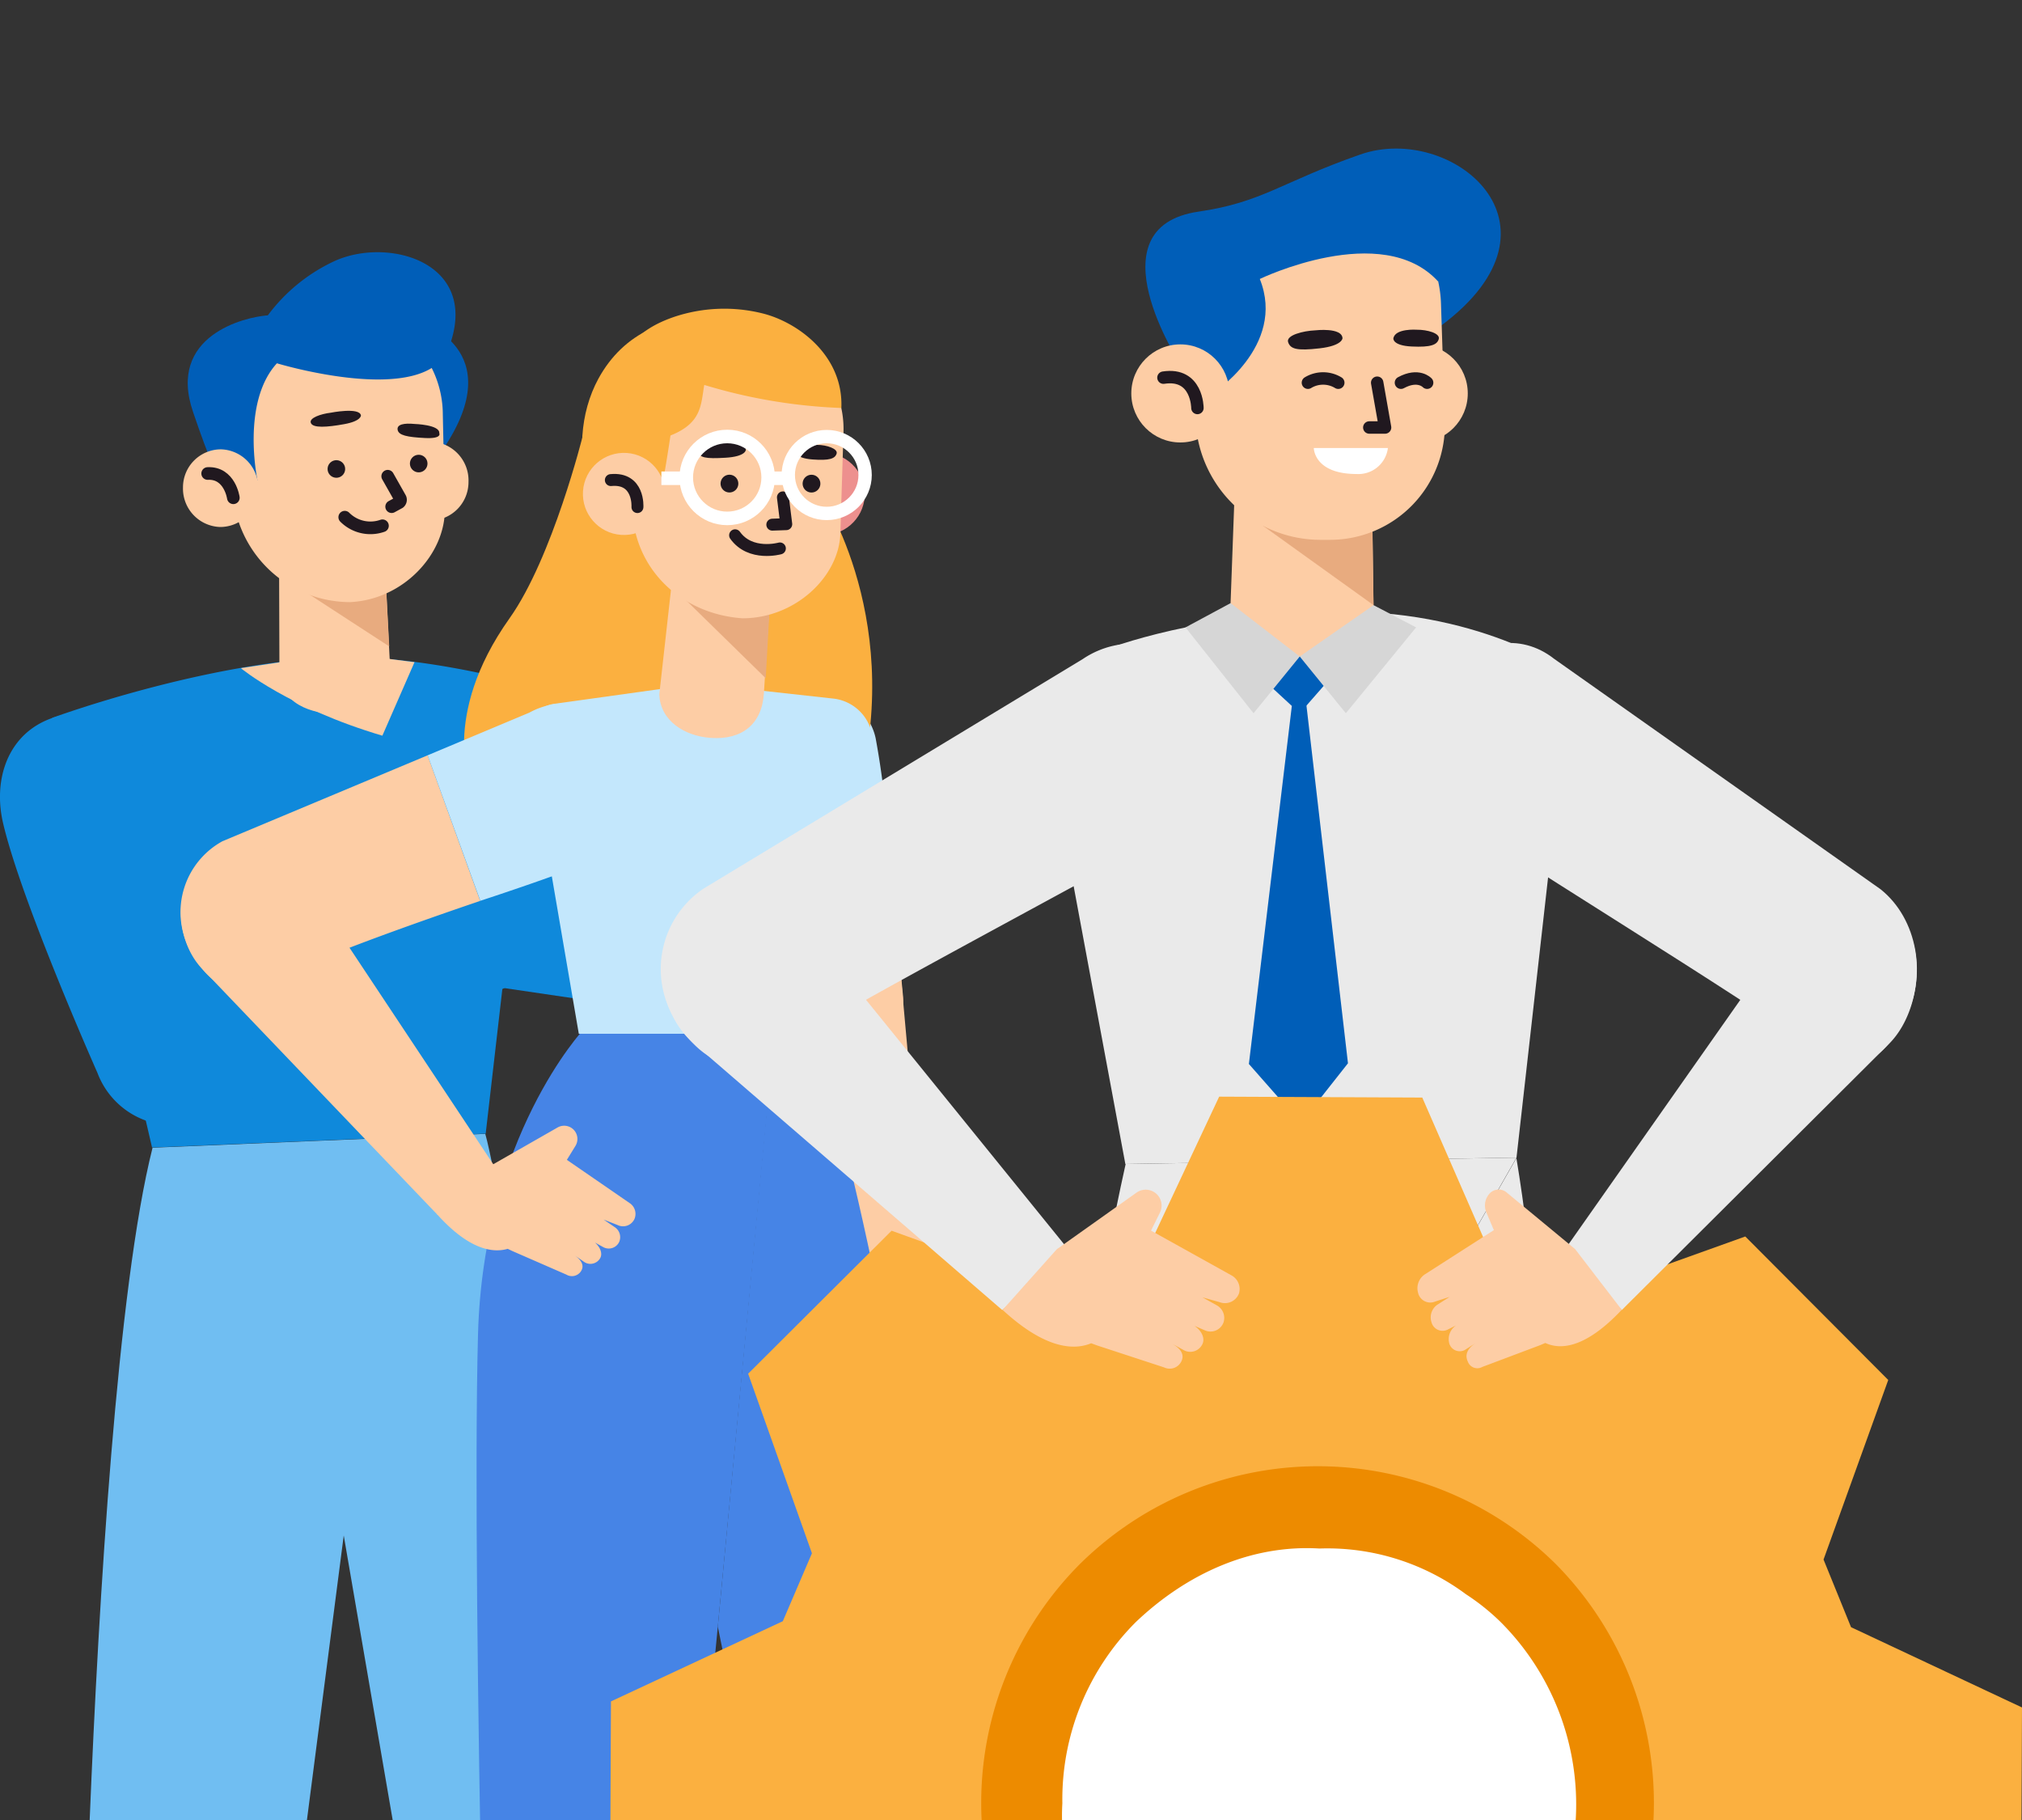 <svg id="design" xmlns="http://www.w3.org/2000/svg" xmlns:xlink="http://www.w3.org/1999/xlink" viewBox="0 0 200 180"><rect x="0" y="0" width="200" height="180" fill="#333333" stroke="none"/><defs><style>.cls-1,.cls-15,.cls-16,.cls-17,.cls-19,.cls-9{fill:none;}.cls-2{clip-path:url(#clip-path);}.cls-3{fill:#70bef2;}.cls-4{fill:#0f89db;}.cls-5{fill:#fdcda5;}.cls-6{fill:#005eb8;}.cls-7{fill:#e8ab7f;}.cls-8{fill:#20181f;}.cls-15,.cls-19,.cls-9{stroke:#20181f;stroke-linecap:round;stroke-linejoin:round;}.cls-9{stroke-width:1.25px;}.cls-10{fill:#c3e7fc;}.cls-11{fill:#fbb040;}.cls-12{fill:#4684e6;}.cls-13{fill:#ed908e;}.cls-14{fill:#f7de9e;}.cls-15{stroke-width:1.18px;}.cls-16,.cls-17{stroke:#fff;stroke-miterlimit:10;}.cls-16{stroke-width:1.34px;}.cls-17{stroke-width:1.32px;}.cls-18{fill:#eaeaea;}.cls-19{stroke-width:1.23px;}.cls-20{fill:#fff;}.cls-21{fill:#d6d6d6;}.cls-22{fill:#ed8b00;}</style><clipPath id="clip-path"><rect class="cls-1" width="200" height="180"/></clipPath></defs><title>sciencesoft-guarantees-</title><g class="cls-2"><path class="cls-3" d="M48,112.14l-32.91,1.37C11.6,127.34,9.76,158.32,8.87,180H30.36L34,151.86,38.84,180H59C55.41,155.78,49.83,118.76,48,112.14Z"/><path class="cls-4" d="M5.16,71s15-5.54,28.21-6c0,0,7-.45,19,2.74a.91.91,0,0,1,.67,1l-5,43.38-33,1.37Z"/><polygon class="cls-4" points="20.09 110.73 54.38 95.76 32.51 92.37 19.61 97.31 20.09 110.73"/><path class="cls-4" d="M.3,81.39c1.81,7.77,9.34,24.72,9.34,24.72a8,8,0,0,0,10.45,4.62h0a8,8,0,0,0,4.54-10.29L15.25,75.73A8,8,0,0,0,4.34,71.35h0C.59,73.14-.64,77.35.3,81.39Z"/><path class="cls-4" d="M44.6,81.15c4.77,6.39,17.47,17,17.47,17a8,8,0,0,0,11.42.05h0c3.09-3.11,3.11-7.14,0-10.27L56,70a8,8,0,0,0-11.76.36h0C41.56,73.47,42.12,77.82,44.6,81.15Z"/><path class="cls-5" d="M50.44,85.82s.75-4.07,6.73-5.52l6.39,4.49-2.27,2Z"/><polygon class="cls-5" points="27.75 84.79 19.89 87.93 22.96 96.03 27.24 94.39 27.75 84.79"/><polygon class="cls-4" points="27.75 84.79 71.29 87.38 68.62 100.48 27.24 94.39 27.75 84.79"/><path class="cls-6" d="M26.49,31.19c-2.27.15-10,2-7.39,9.57,3.11,9.2,4.65,10.37,4.65,10.37L23.5,37.46Z"/><path class="cls-6" d="M41.5,31.84s9,2.63,2.37,12.52L34.75,34.06Z"/><path class="cls-5" d="M38.83,47.48a3.84,3.84,0,0,0,3.69,4,3.8,3.8,0,0,0,3.82-3.8,3.84,3.84,0,0,0-3.69-4A3.8,3.8,0,0,0,38.83,47.48Z"/><path class="cls-5" d="M38.05,55.41l.51,10.1c.18,3.41-1.79,4.95-5,5.08h0c-2.78.11-5.89-1.08-5.92-4.1l-.05-15.32Z"/><path class="cls-7" d="M38.5,63.93,26.75,56.29C26.41,53.4,38,54.41,38,54.41Z"/><path class="cls-5" d="M34.63,59.55h0c5.29-.25,9.43-4.77,9.37-9.24L43.8,41a10.26,10.26,0,0,0-9.88-10.24h0c-5.55-.12-11.1,4.42-11.19,10.15L23,48.15A11.65,11.65,0,0,0,34.63,59.55Z"/><path class="cls-8" d="M32.7,40.82s2.85-.57,3,.26c0,0,.06.56-1.66.87s-3.07.4-3.29-.11S31.77,40.93,32.7,40.82Z"/><path class="cls-8" d="M41,41.93s2.52.07,2.45.91c0,0,.32.57-1.42.48s-2.6-.26-2.7-.81S40,41.83,41,41.93Z"/><path class="cls-9" d="M34.1,51.15a3.58,3.58,0,0,0,3.73.85"/><circle class="cls-8" cx="41.41" cy="45.85" r="0.87" transform="translate(-1.08 1) rotate(-1.37)"/><circle class="cls-8" cx="33.26" cy="46.38" r="0.87" transform="translate(-15.09 76.69) rotate(-86.43)"/><path class="cls-9" d="M38.35,47.1l1.21,2.14a.35.35,0,0,1-.07.46l-.75.41"/><path class="cls-6" d="M25.47,47.52s-1.65-7.69,1.92-11.59c0,0,14.73,4.47,17-1.53,3.23-8.5-6.1-11.06-11.43-8.52a17.29,17.29,0,0,0-6.47,5.31s-10,2.18-4.61,13.25Z"/><path class="cls-5" d="M18.1,48.2a3.8,3.8,0,0,0,3.66,3.92,3.76,3.76,0,0,0,3.78-3.76,3.8,3.8,0,0,0-3.66-3.92A3.76,3.76,0,0,0,18.1,48.2Z"/><path class="cls-9" d="M23.08,49.23s-.35-2.51-2.54-2.4"/><path class="cls-5" d="M27.75,65.49l-3.93.59s4.74,3.94,14,6.68L41,65.49l-5.48-.7Z"/><path class="cls-10" d="M75.91,75.31A5.47,5.47,0,0,1,86.61,73,82.45,82.45,0,0,1,87.83,83L76.56,86.4Z"/><path class="cls-5" d="M76.56,86.4,87.83,83l1.49,15.51a5.29,5.29,0,0,1-4.65,5.7h-.1a5.89,5.89,0,0,1-6.69-4.73Z"/><path class="cls-5" d="M93.22,142.08l-4.39-48.6s-2.05.49-4.82.93h0a4.91,4.91,0,0,0-4,5.93l7.22,41.85Z"/><circle class="cls-5" cx="91.15" cy="143.42" r="5.89" transform="translate(-75.68 175.77) rotate(-68.54)"/><path class="cls-5" d="M94.42,147.93s1.57,1.71,2.92-1.07,1.3-6.33-4-8.92Z"/><path class="cls-11" d="M57.68,43l23.15,5.25S89.44,60.45,85,77.9H46.6s-3.13-7,3.8-16.75c4.26-6,7.27-18.15,7.27-18.15"/><path class="cls-12" d="M71,160.88l5.83,28.56h20c-1.15-9.42-2.88-21.73-5.43-37C84.6,112,80.27,102.25,80.27,102.25L65.2,99.55,63.54,102l13,.41Z"/><path class="cls-12" d="M63.54,102l-5.82-.18S47.8,112.39,47.28,132c-.35,13.07,0,38.41.38,57.46H68.23L71,160.88l5.6-58.49Z"/><path class="cls-10" d="M69.08,67.62l-14.33,2a3,3,0,0,0-2.5,3.44l5,29.18H80.27l6-28a4.4,4.4,0,0,0-3.85-5.15Z"/><path class="cls-5" d="M42.3,74.7l5.2,14.4s-16.09,5.41-19.63,7.57c-4,2.44-7,1.33-9.15-2.84h0A8,8,0,0,1,22,83.2Z"/><path class="cls-10" d="M52.36,70.48a7.43,7.43,0,0,1,9.8,2.44c2.3,3.51,3.31,8.56-.26,10.75-2.56,1.57-14.39,5.42-14.39,5.42L42.3,74.7Z"/><path class="cls-5" d="M49.25,115.84,29.67,86.35a6.67,6.67,0,0,0-9.58-1.16h0c-3,2.44-2.78,7.76-.15,10.57l23.32,24.37Z"/><path class="cls-5" d="M62.3,119l-6.23-4.29.85-1.38a1.31,1.31,0,0,0-1.77-1.82l-7,4-4.93,4.57c3.2,3.57,5.56,3.85,7,3.43l.46.22,5.34,2.33a1.07,1.07,0,0,0,1.43-.31c.23-.34.37-.91-.62-1.6l1,.69a1.11,1.11,0,0,0,1.5-.35c.3-.44.09-1.1-.48-1.6l.78.43a1.14,1.14,0,0,0,1.6-.46,1.18,1.18,0,0,0-.42-1.49l-1.1-.75,1.36.53a1.24,1.24,0,0,0,1.68-.58A1.28,1.28,0,0,0,62.3,119Z"/><circle class="cls-13" cx="81.48" cy="48.85" r="4.06" transform="translate(27.09 126.74) rotate(-86.02)"/><path class="cls-11" d="M71.34,33.77c.51-.9-.15-2.59-.15-2.59-5.08,0-9.46,1.63-12,6.27-3.71,6.82-1,17.38,7.72,20.59,8.38,3.08,3.92-23.41,3.92-23.41Z"/><path class="cls-5" d="M76.12,59.72l-.56,8.83c-.19,3.1-2.2,4.64-5.25,4.43h0c-2.6-.18-5-1.69-5.1-4.3l1.55-13.85Z"/><polygon class="cls-7" points="75.74 67.08 65.42 56.98 76.2 58.82 75.74 67.08"/><path class="cls-5" d="M73.44,61.15h0c5.21,0,9.52-4.09,9.68-8.35l.31-10a9.9,9.9,0,0,0-9.21-10.24h0c-4-.28-11.28,5.67-11.52,9.12l-.16,8.08C62.42,56,67.2,60.72,73.44,61.15Z"/><path class="cls-14" d="M71.17,31.2h0Z"/><path class="cls-11" d="M83.22,40.35c.22-5.24-4.38-8.52-7.82-9.36a15.64,15.64,0,0,0-8.66.33c-3.33,1.12-6.94,3.6-4.48,9.07-1.61.8-3,1.7-3,1.7l6,7.18s.43-2,1.06-6.2c3.13-1.24,3-3.07,3.34-5A53.42,53.42,0,0,0,83.22,40.35Z"/><circle class="cls-5" cx="61.72" cy="48.85" r="4.06" transform="translate(8.7 107.03) rotate(-86.02)"/><path class="cls-15" d="M63.05,50.15s.2-2.94-2.63-2.67"/><polyline class="cls-15" points="77.44 49.19 77.77 51.84 76.39 51.89"/><path class="cls-8" d="M71.41,43.74s2.34-.19,2.36.76c0,0,0,.65-2,.77s-2.57,0-2.76-.63S70.31,43.74,71.41,43.74Z"/><path class="cls-8" d="M80.84,44s-1.93-.2-2.09.7c0,0-.09.61,1.6.74s2.24-.08,2.4-.57S81.76,44,80.84,44Z"/><circle class="cls-8" cx="72.14" cy="47.83" r="0.88" transform="translate(21.98 118.36) rotate(-88.12)"/><circle class="cls-8" cx="80.25" cy="47.83" r="0.88" transform="translate(29.83 126.47) rotate(-88.12)"/><path class="cls-15" d="M77.14,54.24s-2.91.82-4.43-1.3"/><line class="cls-16" x1="77.99" y1="47.3" x2="76.02" y2="47.3"/><line class="cls-16" x1="67.88" y1="47.3" x2="65.42" y2="47.3"/><circle id="_Ellipse_" data-name="&lt;Ellipse&gt;" class="cls-16" cx="71.93" cy="47.22" r="4.05"/><circle id="_Ellipse_2" data-name="&lt;Ellipse&gt;" class="cls-17" cx="81.77" cy="46.98" r="3.8"/><path class="cls-18" d="M130.45,161.11l5.88,42h21c-1.51-27.11-4.27-70.23-7.34-88.57L134.86,141Z"/><path class="cls-18" d="M111.34,115.12c-5.2,23.39-10.12,62.43-13,87.94h23.56l9.21-42L134.86,141,150,114.49Z"/><path class="cls-18" d="M109.44,64.21s9.36-3.72,23.46-3.72,22.49,6.19,22.49,6.19L150,114.49l-38.69.63-6.4-34.39Z"/><path class="cls-6" d="M116.74,36s-8.85-13.52,1.81-15.07c6.36-.93,8.2-2.93,16-5.65,9-3.15,21.39,6.93,8,16.92L121.7,27.6Z"/><circle class="cls-5" cx="140.33" cy="38.91" r="4.85"/><path class="cls-5" d="M135.64,44.91l.24,16.67c0,4.69-3.18,5-7.79,5h0c-3.94,0-5.94-1.42-6.43-5.33l.65-17.72Z"/><polygon class="cls-7" points="135.86 59.85 124.91 51.99 135.71 48.89 135.86 59.85"/><path class="cls-5" d="M130.62,53.39h.94a11.36,11.36,0,0,0,11.35-11.73L142.53,30A11.84,11.84,0,0,0,130.7,18.56h0c-6.54,0-13,5.3-13,11.84l.56,11.24A12.37,12.37,0,0,0,130.62,53.39Z"/><polyline class="cls-19" points="136.22 37.85 137 42.28 135.44 42.28"/><path class="cls-8" d="M130.11,32.67s2.62-.31,2.68.78c0,0,0,.74-2.26,1s-2.89.07-3.12-.61S128.88,32.72,130.11,32.67Z"/><path class="cls-8" d="M140.14,32.61s-2.17-.16-2.32.87c0,0-.08.7,1.82.79s2.51-.17,2.67-.74S141.17,32.6,140.14,32.61Z"/><path class="cls-20" d="M137.28,44.31h-7.33s0,2.57,4.24,2.57A2.94,2.94,0,0,0,137.28,44.31Z"/><path class="cls-19" d="M132.37,37.85a2.89,2.89,0,0,0-3,0"/><path class="cls-19" d="M141.16,37.85s-.86-.94-2.59,0"/><path class="cls-6" d="M119.83,39s7.45-4.74,4.78-11.41c0,0,12.08-5.83,17.63.24L143.73,20l-9.54-3.86-14.94,5.89-3.85,5.76,1.3,7.43Z"/><circle class="cls-5" cx="116.75" cy="38.91" r="4.85"/><path class="cls-19" d="M118.44,40.35s0-3.52-3.36-3"/><polygon class="cls-6" points="124.67 66.95 128.56 70.54 132.88 65.61 128.56 64.93 124.67 66.95"/><polygon class="cls-6" points="127.78 69.8 123.53 105.23 128.67 111.07 133.33 105.16 129.21 69.66 127.78 69.8"/><polygon class="cls-21" points="121.72 59.65 128.56 64.93 123.99 70.54 117.26 62.05 121.72 59.65"/><polygon class="cls-21" points="135.86 59.85 128.56 64.93 133.12 70.54 140.07 62.05 135.86 59.85"/><path class="cls-11" d="M80,203l-2.72-6.69-16.94-7.95.09-20.09,17-7.93,2.88-6.72L74,135.86l14.19-14.14,17.76,6.4,6.69-2.72,7.95-16.94,20.09.09,7.51,17.21,6.72,2.88,17.72-6.35,14.14,14.19-6.4,17.76,2.72,6.69L200,168.87,199.91,189l-17,7.93-2.88,6.72,6.35,17.72-14.19,14.14-17.76-6.4-6.69,2.72-7.95,16.94-20.09-.09-7.93-17-6.72-2.88-17.72,6.35L73.21,221Z"/><circle class="cls-20" cx="130.39" cy="178.49" r="26.89" transform="translate(-88.01 144.41) rotate(-44.98)"/><path class="cls-22" d="M106.77,201.89a33.47,33.47,0,0,1,0-47.16h0a33.47,33.47,0,0,1,47.16,0,33.62,33.62,0,0,1-.17,47.34,32.87,32.87,0,0,1-42.62,3.68A19.35,19.35,0,0,1,106.77,201.89Zm23.73-48.74c-6.74-.4-13.1,2.47-18.15,7.27h0a24.79,24.79,0,0,0-7.27,17.93c-.4,6.74,2.47,13.1,7.27,18.15a25.51,25.51,0,0,0,36.08-36.08,22.08,22.08,0,0,0-3.42-2.74A23,23,0,0,0,130.5,153.15Z"/><path class="cls-18" d="M119.07,67a8.92,8.92,0,0,0-12-1.8L69.58,87.89A9.6,9.6,0,0,0,66.86,101h0c3,4.74,6.77,5.71,11.25,2.35,4-3,39-21.3,41.87-23.46C124,76.81,122.22,70.89,119.07,67Z"/><path class="cls-18" d="M105.82,123.76l-26.74-33a8,8,0,0,0-11.57-.29h0c-3.27,3.26-2.43,9.59,1,12.64l30.62,26.45Z"/><path class="cls-5" d="M121.78,126.12l-7.93-4.41.86-1.74a1.57,1.57,0,0,0-2.32-2l-7.86,5.58-5.36,6c4.23,3.9,7.08,4,8.76,3.3l.57.21,6.65,2.18a1.28,1.28,0,0,0,1.67-.54c.24-.43.34-1.13-.93-1.83l1.27.7a1.33,1.33,0,0,0,1.75-.59c.31-.56,0-1.33-.76-1.85l1,.43a1.37,1.37,0,0,0,1.86-.74,1.42,1.42,0,0,0-.67-1.73l-1.4-.78,1.68.47a1.48,1.48,0,0,0,1.94-.89A1.54,1.54,0,0,0,121.78,126.12Z"/><path class="cls-18" d="M143.37,66.92c2.52-3.63,7-4.4,10.34-1.77L186,87.94c3.68,2.92,4.71,8.7,2.31,13.07h0c-2.59,4.73-5.85,5.7-9.72,2.33-3.43-3-33.6-21.38-36.08-23.55C139.09,76.75,140.65,70.84,143.37,66.92Z"/><path class="cls-18" d="M154.67,123.74l23.15-32.94a6.27,6.27,0,0,1,10-.27h0c2.82,3.26,2.08,9.59-.91,12.64l-26.49,26.39Z"/><path class="cls-5" d="M140.9,126.06l6.86-4.4-.74-1.75a1.75,1.75,0,0,1,.32-1.87,1.22,1.22,0,0,1,1.69-.1l6.77,5.6,4.61,6c-3.66,3.89-6.12,3.95-7.56,3.28l-.49.21-5.74,2.16a1,1,0,0,1-1.44-.54c-.2-.43-.29-1.13.8-1.83l-1.1.7a1.08,1.08,0,0,1-1.51-.59,1.63,1.63,0,0,1,.66-1.85l-.84.42a1.13,1.13,0,0,1-1.6-.74,1.52,1.52,0,0,1,.59-1.73l1.21-.77-1.45.47a1.24,1.24,0,0,1-1.68-.89A1.64,1.64,0,0,1,140.9,126.06Z"/></g></svg>